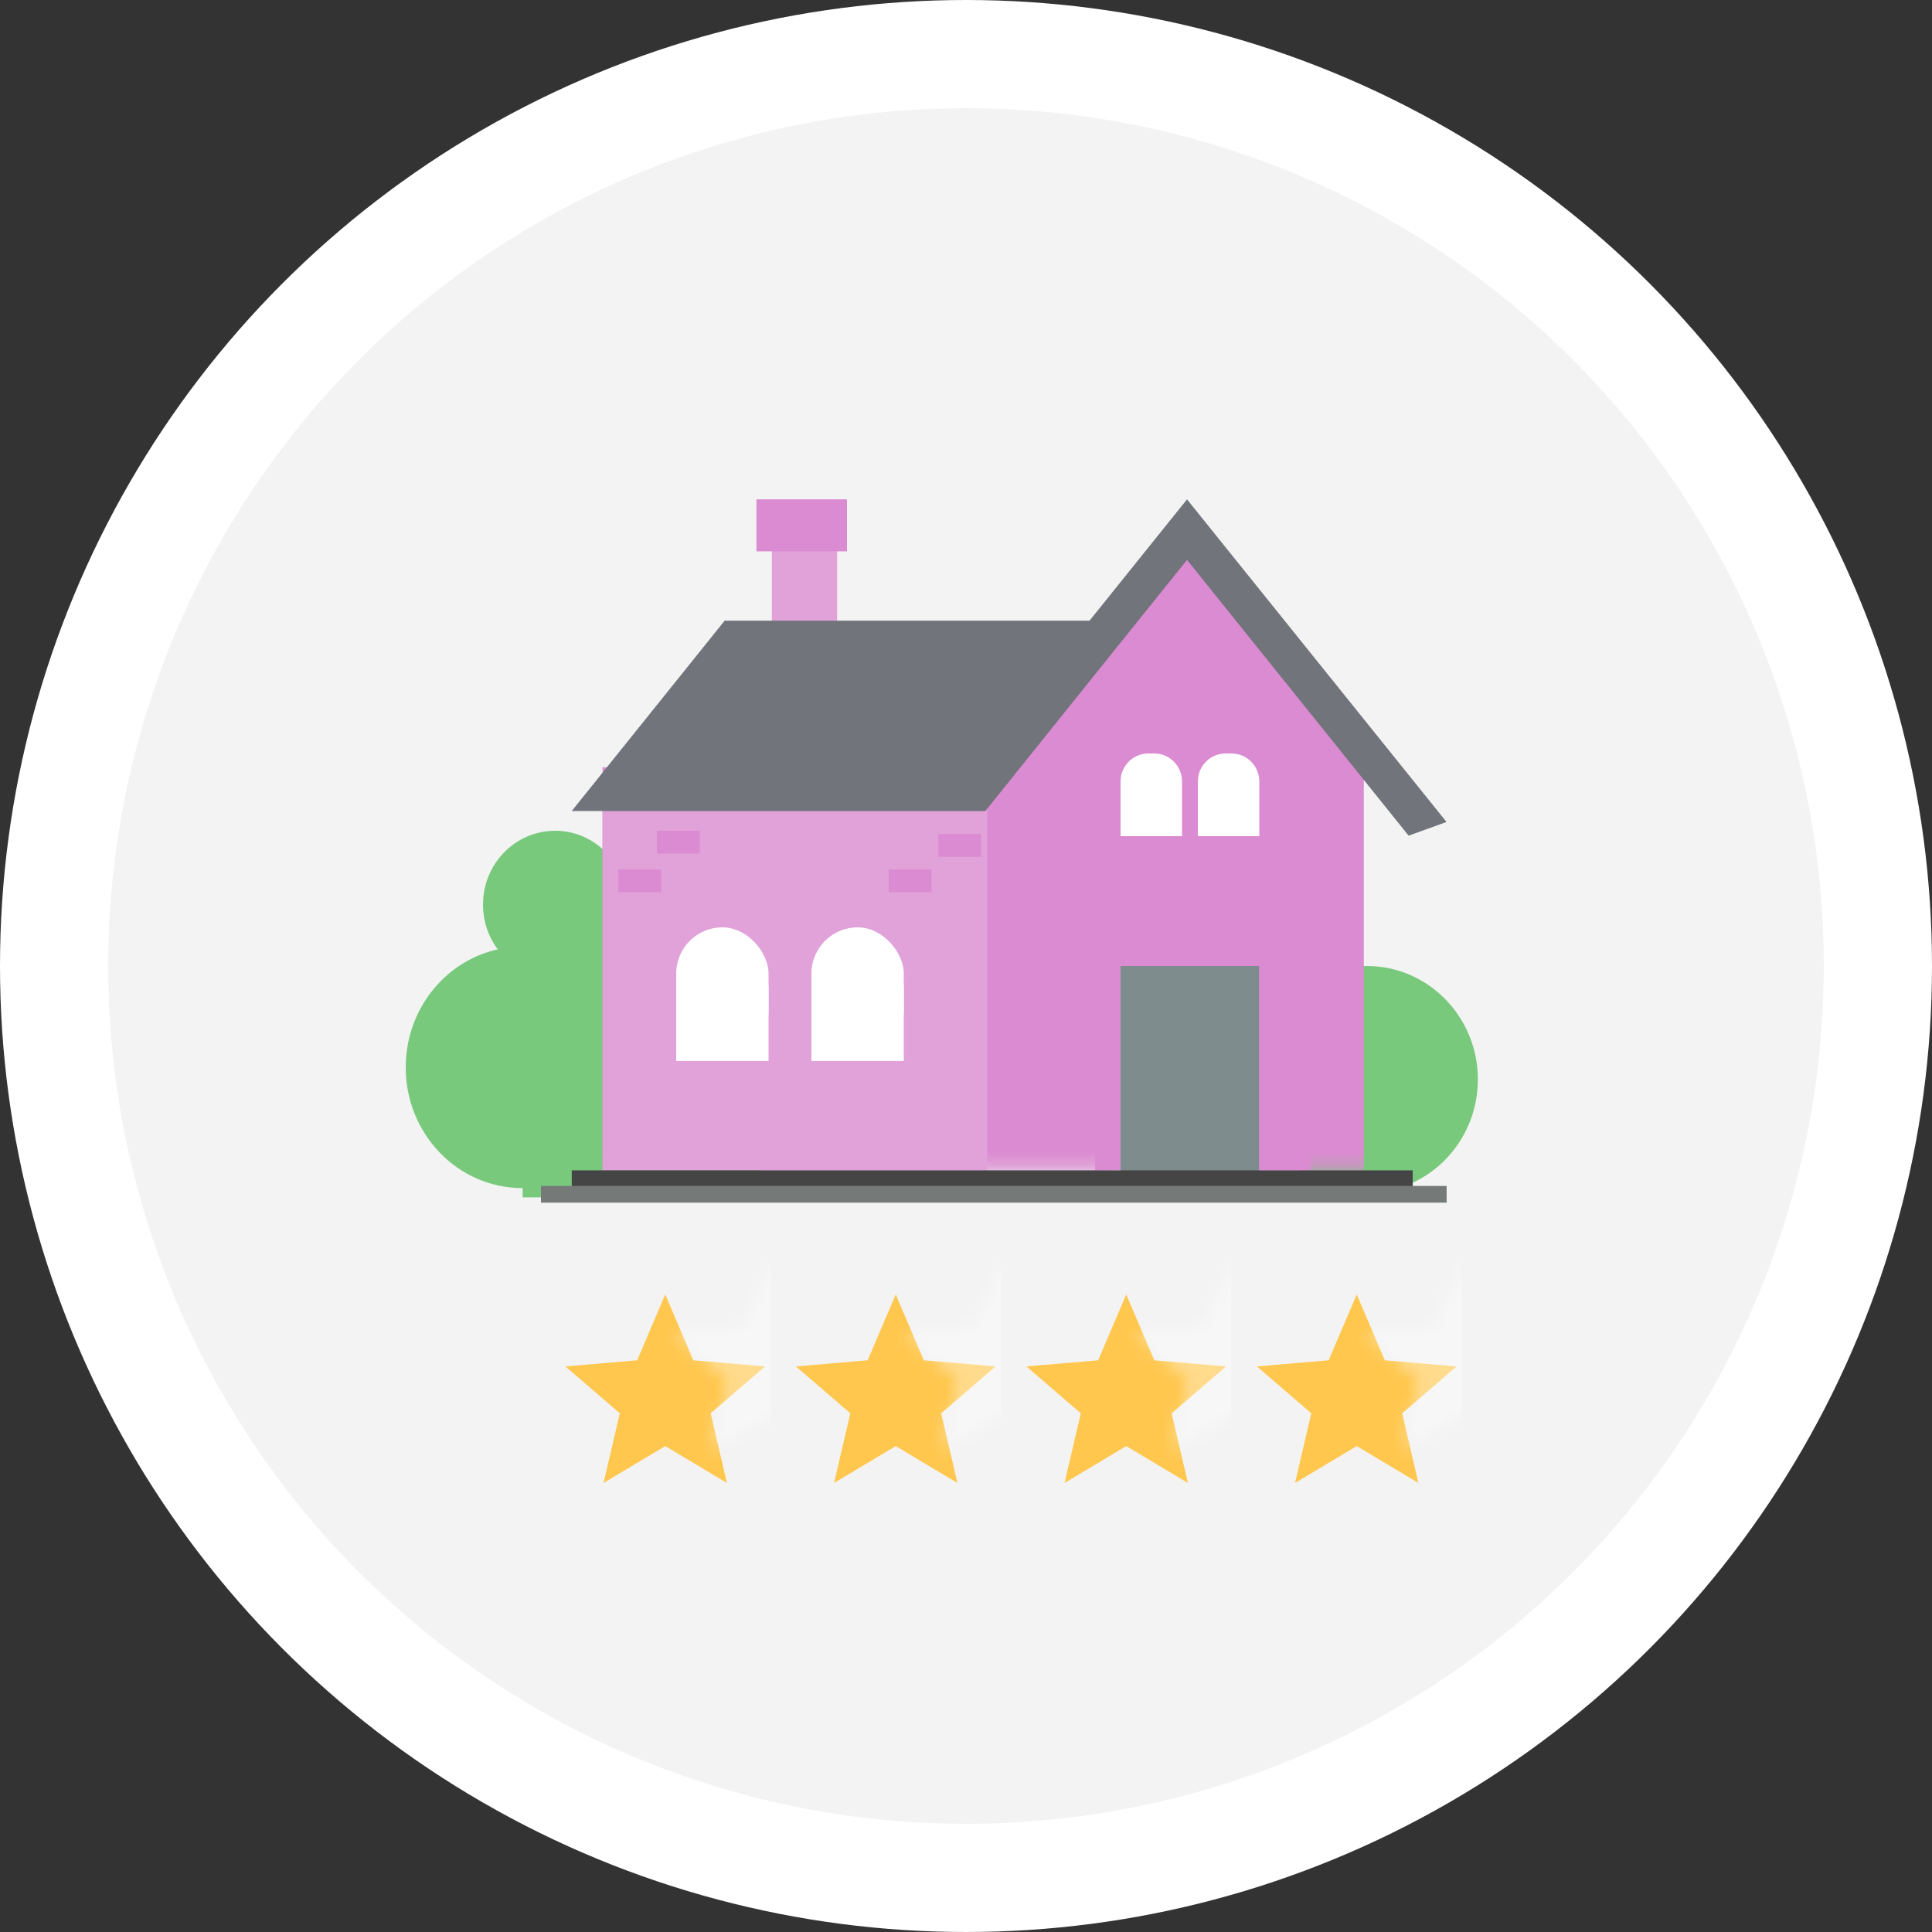 <?xml version="1.0" encoding="UTF-8"?>
<svg width="140px" height="140px" viewBox="0 0 140 140" version="1.1" xmlns="http://www.w3.org/2000/svg" xmlns:xlink="http://www.w3.org/1999/xlink">
    <rect x="0" y="0" width="140" height="140" fill="#333333" stroke="none"/>
    <!-- Generator: Sketch 53.2 (72643) - https://sketchapp.com -->
    <title>some-luxuries</title>
    <desc>Created with Sketch.</desc>
    <defs>
        <polygon id="path-1" points="0 0.053 63.39 0.053 63.39 54.771 0 54.771"></polygon>
        <polygon id="path-3" points="7.606 10.989 3.135 13.662 4.314 8.614 0.372 5.218 5.571 4.771 7.606 0 9.64 4.771 14.839 5.218 10.898 8.614 12.076 13.662"></polygon>
        <polygon id="path-5" points="7.606 10.989 3.135 13.662 4.314 8.614 0.372 5.218 5.571 4.771 7.606 0 9.64 4.771 14.839 5.218 10.898 8.614 12.076 13.662"></polygon>
        <polygon id="path-7" points="7.606 10.989 3.135 13.662 4.314 8.614 0.372 5.218 5.571 4.771 7.606 0 9.64 4.771 14.839 5.218 10.898 8.614 12.076 13.662"></polygon>
        <polygon id="path-9" points="7.606 10.989 3.135 13.662 4.314 8.614 0.372 5.218 5.571 4.771 7.606 0 9.64 4.771 14.839 5.218 10.898 8.614 12.076 13.662"></polygon>
    </defs>
    <g id="Quote-Flow" stroke="none" stroke-width="1" fill="none" fill-rule="evenodd">
        <g id="QF.-06.-Shiny-house" transform="translate(-613, -324)">
            <g id="some-luxuries" transform="translate(613, 324)">
                <g id="Group-5">
                    <g id="Rectangle-+-Rectangle-Copy-35-+-Rectangle-Copy-37-Mask" fill="#F3F3F3" stroke="#FFFFFF" stroke-width="7.84">
                        <circle id="Mask" cx="70" cy="70" r="66.08"></circle>
                    </g>
                    <g id="Group-25" transform="translate(29.4, 29.4)">
                        <g id="Group-20">
                            <g id="Group-24" transform="translate(0, 28)">
                                <path d="M32.722,15.745 C32.722,22.919 27.093,28.734 20.148,28.734 C13.204,28.734 7.574,22.919 7.574,15.745 C7.574,8.572 13.204,2.756 20.148,2.756 C27.093,2.756 32.722,8.572 32.722,15.745" id="Fill-1" fill="#78C97C"></path>
                                <path d="M16.049,8.151 C16.049,11.106 13.71,13.502 10.825,13.502 C7.939,13.502 5.6,11.106 5.6,8.151 C5.6,5.196 7.939,2.8 10.825,2.8 C13.71,2.8 16.049,5.196 16.049,8.151" id="Fill-3" fill="#78C97C"></path>
                                <path d="M77.692,20.819 C77.692,25.358 74.089,29.038 69.646,29.038 C65.202,29.038 61.6,25.358 61.6,20.819 C61.6,16.28 65.202,12.6 69.646,12.6 C74.089,12.6 77.692,16.28 77.692,20.819" id="Fill-5" fill="#78C97C"></path>
                                <path d="M16.889,19.946 C16.889,24.777 13.108,28.692 8.444,28.692 C3.781,28.692 0,24.777 0,19.946 C0,15.116 3.781,11.2 8.444,11.2 C13.108,11.2 16.889,15.116 16.889,19.946" id="Fill-7" fill="#78C97C"></path>
                                <path d="M19.732,2.108 C19.732,3.272 18.819,4.215 17.691,4.215 C16.565,4.215 15.651,3.272 15.651,2.108 C15.651,0.944 16.565,0 17.691,0 C18.819,0 19.732,0.944 19.732,2.108" id="Fill-9" fill="#BCD156"></path>
                                <polygon id="Fill-11" fill="#78C97C" points="8.472 22.969 19.828 29.366 8.472 29.366"></polygon>
                            </g>
                            <polygon id="Fill-29" fill="#E1A1D9" points="26.529 50.853 31.259 50.853 31.259 10.177 26.529 10.177"></polygon>
                            <polygon id="Fill-56" fill="#DB8BD1" points="25.414 10.553 31.976 10.553 31.976 6.785 25.414 6.785"></polygon>
                            <g id="Group-7" transform="translate(12.031, 0)">
                                <g id="Group-3" transform="translate(0, 0.584)">
                                    <mask id="mask-2" fill="white">
                                        <use xlink:href="#path-1"></use>
                                    </mask>
                                    <g id="Clip-2"></g>
                                    <path d="M2.231,25.618 L30.776,25.618 L37.431,17.332 L44.086,9.046 L50.74,17.332 L57.396,25.618 L57.396,54.972 L49.082,54.972 L49.082,43.364 C49.082,40.584 46.833,38.31 44.086,38.31 C41.339,38.31 39.09,40.584 39.09,43.364 L39.09,54.972 L2.231,54.972 L2.231,25.618 Z" id="Path" fill="#DB8BD1" mask="url(#mask-2)"></path>
                                </g>
                            </g>
                            <rect id="Rectangle" fill="#E1A1D9" x="14.261" y="28.269" width="27.881" height="27.138"></rect>
                            <g id="Group-22" transform="translate(35, 30.8)" fill="#DB8BD1">
                                <polygon id="Fill-59" points="0 4.449 3.101 4.449 3.101 2.8 0 2.8"></polygon>
                                <polygon id="Fill-60" points="3.588 1.885 6.689 1.885 6.689 0.236 3.588 0.236"></polygon>
                            </g>
                            <g id="Group-22" transform="translate(15.4, 30.8)" fill="#DB8BD1">
                                <polygon id="Fill-59" points="0 4.449 3.101 4.449 3.101 2.8 0 2.8"></polygon>
                                <polygon id="Fill-60" points="2.8 1.649 5.901 1.649 5.901 0 2.8 0"></polygon>
                            </g>
                            <rect id="Rectangle" fill="#DB8BD1" x="49.949" y="38.446" width="15.614" height="16.962"></rect>
                            <rect id="Rectangle" fill="#7F8C8D" x="51.8" y="40.6" width="10.037" height="15.831"></rect>
                            <polygon id="Path" fill="#71747B" points="56.616 6.785 75.42 30.163 72.673 31.155 56.616 11.171 42.004 29.369 12.031 29.369 23.11 15.577 49.55 15.577"></polygon>
                            <g id="Group-10" transform="translate(29.4, 37.8)" fill="#FFFFFF">
                                <rect id="Rectangle" x="0" y="0" width="6.692" height="9.394" rx="3.346"></rect>
                                <rect id="Rectangle" x="0" y="4.2" width="6.692" height="5.48"></rect>
                            </g>
                            <g id="Group-10" transform="translate(19.6, 37.8)" fill="#FFFFFF">
                                <g id="Group-23">
                                    <rect id="Rectangle" x="-1.15463195e-13" y="-4.30766534e-14" width="6.692" height="9.394" rx="3.346"></rect>
                                    <rect id="Rectangle" x="-1.15463195e-13" y="4.2" width="6.692" height="5.48"></rect>
                                </g>
                            </g>
                            <polygon id="Fill-52" fill="#454545" points="12.031 56.896 72.971 56.896 72.971 55.408 12.031 55.408"></polygon>
                            <polygon id="Fill-53" fill="#757978" points="9.8 57.748 75.428 57.748 75.428 56.538 9.8 56.538"></polygon>
                        </g>
                        <path d="M56.254,31.192 L51.8,31.192 L51.8,27.23 C51.8,26.109 52.701,25.2 53.812,25.2 L54.242,25.2 C55.353,25.2 56.254,26.109 56.254,27.23 L56.254,31.192 Z" id="Fill-54" fill="#FFFFFF"></path>
                        <path d="M61.854,31.192 L57.4,31.192 L57.4,27.23 C57.4,26.109 58.301,25.2 59.412,25.2 L59.842,25.2 C60.953,25.2 61.854,26.109 61.854,27.23 L61.854,31.192 Z" id="Fill-55" fill="#FFFFFF"></path>
                    </g>
                </g>
                <g id="Group-4" transform="translate(40.6, 93.8)">
                    <g id="7.-Star---Purple">
                        <mask id="mask-4" fill="white">
                            <use xlink:href="#path-3"></use>
                        </mask>
                        <use id="Mask" fill="#FFC74E" xlink:href="#path-3"></use>
                        <rect id="Rectangle" fill="#FFFFFF" opacity="0.6" style="mix-blend-mode: soft-light;" mask="url(#mask-4)" x="7.755" y="-2.369" width="7.457" height="21.027"></rect>
                    </g>
                    <g id="7.-Star---Purple" transform="translate(16.703, 0)">
                        <mask id="mask-6" fill="white">
                            <use xlink:href="#path-5"></use>
                        </mask>
                        <use id="Mask" fill="#FFC74E" xlink:href="#path-5"></use>
                        <rect id="Rectangle" fill="#FFFFFF" opacity="0.6" style="mix-blend-mode: soft-light;" mask="url(#mask-6)" x="7.755" y="-2.369" width="7.457" height="21.027"></rect>
                    </g>
                    <g id="7.-Star---Purple" transform="translate(33.405, 0)">
                        <mask id="mask-8" fill="white">
                            <use xlink:href="#path-7"></use>
                        </mask>
                        <use id="Mask" fill="#FFC74E" xlink:href="#path-7"></use>
                        <rect id="Rectangle" fill="#FFFFFF" opacity="0.6" style="mix-blend-mode: soft-light;" mask="url(#mask-8)" x="7.755" y="-2.369" width="7.457" height="21.027"></rect>
                    </g>
                    <g id="7.-Star---Purple" transform="translate(50.108, 0)">
                        <mask id="mask-10" fill="white">
                            <use xlink:href="#path-9"></use>
                        </mask>
                        <use id="Mask" fill="#FFC74E" xlink:href="#path-9"></use>
                        <rect id="Rectangle" fill="#FFFFFF" opacity="0.6" style="mix-blend-mode: soft-light;" mask="url(#mask-10)" x="7.755" y="-2.369" width="7.457" height="21.027"></rect>
                    </g>
                </g>
            </g>
        </g>
    </g>
</svg>